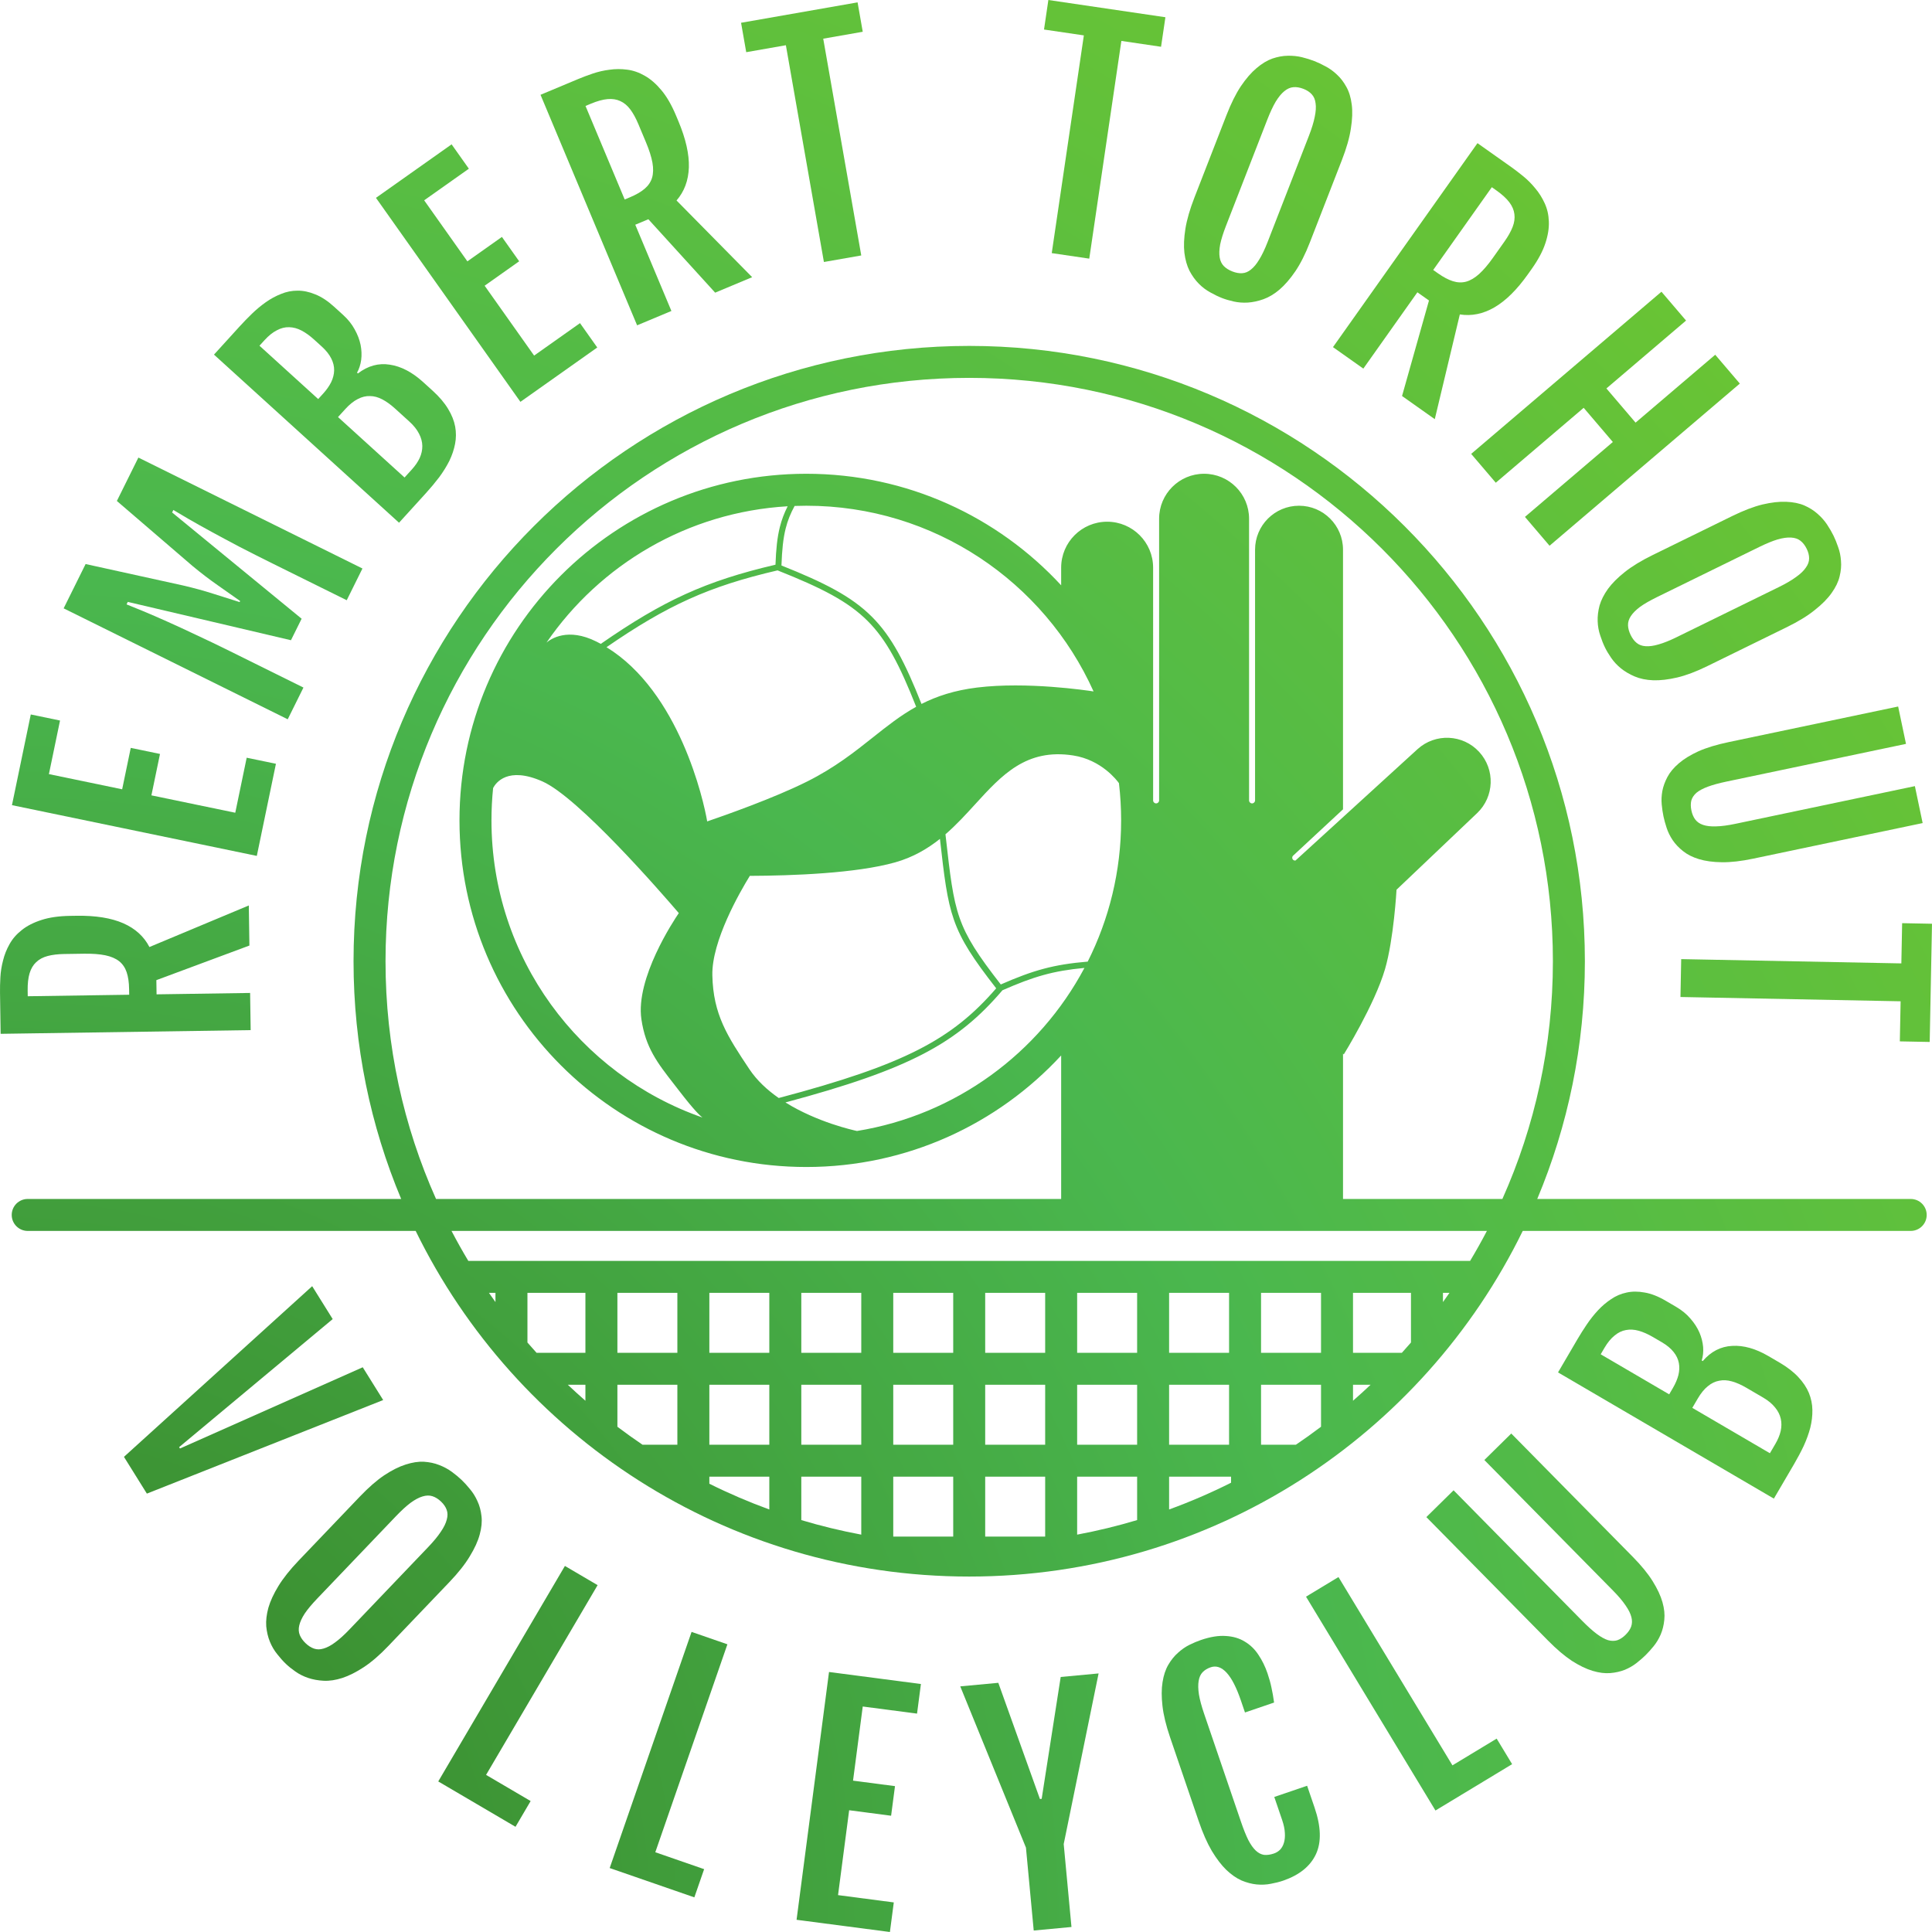 <svg width="2200" height="2200" viewBox="0 0 2200 2200" fill="none" xmlns="http://www.w3.org/2000/svg">
<path d="M1234.2 40.308L1188.84 33.627L1193.8 0L1327.07 19.63L1322.11 53.257L1276.92 46.6L1240.36 294.518L1197.64 288.226L1234.2 40.308Z" fill="url(#paint0_radial_1379_599)"/>
<path fill-rule="evenodd" clip-rule="evenodd" d="M1378.2 332.958C1382.89 335.615 1387.36 337.769 1391.61 339.418C1395.44 340.908 1399.88 342.214 1404.93 343.343C1409.98 344.469 1415.3 344.871 1420.92 344.548C1426.67 344.161 1432.59 342.888 1438.68 340.724C1444.91 338.497 1451.06 334.807 1457.12 329.652C1463.22 324.395 1469.18 317.477 1475.03 308.903C1480.91 300.222 1486.4 289.309 1491.52 276.16L1528.06 182.203C1533.34 168.64 1536.74 156.674 1538.27 146.305C1539.94 135.87 1540.27 126.761 1539.24 118.972C1538.26 111.082 1536.21 104.388 1533.1 98.89C1530.03 93.288 1526.43 88.61 1522.28 84.855C1518.28 81.036 1513.95 77.922 1509.28 75.513C1504.76 73.04 1500.53 71.04 1496.59 69.51C1492.45 67.9 1487.82 66.46 1482.71 65.189C1477.6 63.919 1472.16 63.353 1466.38 63.492C1460.74 63.568 1454.9 64.635 1448.86 66.695C1442.91 68.795 1436.91 72.422 1430.85 77.576C1424.83 82.627 1418.88 89.492 1413 98.172C1407.27 106.788 1401.8 117.773 1396.61 131.129L1360.06 225.086C1354.91 238.337 1351.49 250.18 1349.82 260.613C1348.19 270.943 1347.81 280.034 1348.69 287.885C1349.68 295.776 1351.61 302.606 1354.5 308.373C1357.52 314.078 1361.05 318.965 1365.07 323.03C1369.09 327.095 1373.47 330.405 1378.2 332.958ZM1414.43 311.1C1411 311.319 1407.32 310.663 1403.39 309.135C1399.35 307.565 1396.09 305.524 1393.61 303.011C1391.12 300.499 1389.54 297.203 1388.87 293.124C1388.19 289.047 1388.37 284.115 1389.43 278.33C1390.64 272.479 1392.85 265.413 1396.07 257.13L1443 136.464C1446.31 127.974 1449.53 121.063 1452.68 115.733C1455.93 110.44 1459.2 106.468 1462.5 103.816C1465.84 101.061 1469.29 99.542 1472.86 99.26C1476.43 98.978 1480.23 99.621 1484.27 101.191C1488.21 102.72 1491.34 104.773 1493.68 107.349C1496.12 109.966 1497.59 113.396 1498.08 117.641C1498.72 121.823 1498.4 126.941 1497.12 132.997C1495.94 139.094 1493.7 146.387 1490.4 154.877L1443.46 275.543C1440.24 283.826 1437.04 290.51 1433.87 295.594C1430.85 300.617 1427.71 304.401 1424.45 306.951C1421.3 309.537 1417.96 310.923 1414.43 311.1Z" fill="url(#paint1_radial_1379_599)"/>
<path fill-rule="evenodd" clip-rule="evenodd" d="M1682.42 163.012L1720.65 190.066C1725.01 193.146 1729.64 196.697 1734.56 200.719C1739.56 204.805 1744.13 209.4 1748.28 214.51C1752.57 219.592 1756.13 225.24 1758.95 231.453C1761.86 237.73 1763.44 244.629 1763.69 252.157C1764.03 259.749 1762.7 268.063 1759.7 277.102C1756.77 286.051 1751.58 295.783 1744.13 306.3L1739.98 312.147C1727.46 329.825 1714.71 342.444 1701.73 350.001C1688.82 357.465 1675.68 360.15 1662.33 358.05L1633.81 477.31L1596.53 450.93L1627.2 342.178L1614 332.839L1552.45 419.736L1517.89 395.283L1682.42 163.012ZM1637.32 311.164C1643.49 315.527 1649.19 318.539 1654.41 320.195C1659.64 321.851 1664.69 322.024 1669.57 320.714C1674.52 319.31 1679.44 316.398 1684.34 311.974C1689.31 307.458 1694.56 301.304 1700.08 293.506L1713.08 275.147C1717.32 269.164 1720.44 263.611 1722.43 258.49C1724.43 253.367 1725.1 248.472 1724.46 243.799C1723.92 239.192 1721.99 234.699 1718.69 230.322C1715.39 225.948 1710.52 221.48 1704.08 216.923L1698.77 213.167L1632.02 307.408L1637.32 311.164Z" fill="url(#paint2_radial_1379_599)"/>
<path d="M1919.94 365.029L1891.92 332.193L1675.26 516.848L1703.27 549.686L1803.36 464.384L1836.57 503.308L1736.48 588.608L1764.5 621.444L1981.17 436.789L1953.15 403.953L1862.45 481.252L1829.24 442.331L1919.94 365.029Z" fill="url(#paint3_radial_1379_599)"/>
<path fill-rule="evenodd" clip-rule="evenodd" d="M1827.71 737.485C1825.7 733.397 1823.87 728.788 1822.22 723.658C1820.47 718.578 1819.49 713.18 1819.29 707.466C1819.08 701.751 1819.8 695.77 1821.44 689.523C1823.23 683.326 1826.43 676.993 1831.06 670.521C1835.73 664.149 1842.16 657.715 1850.37 651.221C1858.67 644.676 1869.2 638.274 1881.98 632.013L1972.53 587.625C1985.41 581.315 1996.87 576.931 2006.93 574.474C2017.14 572.069 2026.17 571.046 2034.02 571.403C2041.97 571.712 2048.85 573.107 2054.64 575.586C2060.49 578.164 2065.51 581.333 2069.7 585.091C2074.05 588.899 2077.67 593.001 2080.57 597.394C2083.47 601.789 2085.9 605.979 2087.86 609.969C2089.72 613.76 2091.47 618.093 2093.12 622.975C2094.93 627.907 2096 633.13 2096.36 638.649C2096.86 644.216 2096.35 650.099 2094.81 656.298C2093.37 662.445 2090.34 668.758 2085.71 675.23C2081.19 681.652 2074.78 688.136 2066.48 694.681C2058.33 701.273 2047.71 707.775 2034.64 714.183L1944.08 758.571C1931.41 764.784 1919.97 769.093 1909.76 771.498C1899.65 773.854 1890.57 774.903 1882.52 774.642C1874.57 774.334 1867.55 772.887 1861.46 770.308C1855.51 767.778 1850.29 764.709 1845.79 761.097C1841.45 757.536 1837.8 753.635 1834.85 749.388C1831.9 745.143 1829.52 741.175 1827.71 737.485ZM1856.9 723.178C1858.76 726.968 1861.02 729.942 1863.69 732.098C1866.4 734.355 1869.8 735.597 1873.87 735.827C1878 736.157 1882.87 735.499 1888.5 733.852C1894.28 732.258 1901.16 729.505 1909.15 725.592L2025.45 668.583C2033.63 664.572 2040.22 660.723 2045.22 657.035C2050.27 653.448 2053.97 649.899 2056.33 646.389C2058.85 642.931 2060.09 639.414 2060.07 635.838C2060.1 632.359 2059.18 628.726 2057.32 624.936C2055.41 621.046 2053.05 617.998 2050.23 615.791C2047.42 613.584 2043.85 612.365 2039.52 612.133C2035.3 611.851 2030.2 612.558 2024.22 614.251C2018.29 616.043 2011.24 618.944 2003.06 622.955L1886.75 679.964C1878.77 683.877 1872.35 687.578 1867.51 691.068C1862.81 694.61 1859.33 698.111 1857.06 701.571C1854.8 705.031 1853.73 708.523 1853.85 712.052C1853.97 715.58 1854.99 719.288 1856.9 723.178Z" fill="url(#paint4_radial_1379_599)"/>
<path d="M2170.39 847.073L2161.45 804.516L1968.44 845.048C1954.73 847.926 1943.26 851.415 1934.01 855.513C1924.89 859.696 1917.45 864.269 1911.68 869.226C1905.91 874.183 1901.6 879.344 1898.75 884.711C1895.9 890.075 1893.96 895.421 1892.93 900.747C1891.99 906.05 1891.76 911.15 1892.22 916.046C1892.71 921.053 1893.37 925.566 1894.22 929.588C1895.06 933.61 1896.27 938.01 1897.85 942.787C1899.42 947.567 1901.7 952.194 1904.68 956.676C1907.8 961.241 1911.74 965.409 1916.51 969.174C1921.3 973.051 1927.33 976.094 1934.61 978.312C1941.9 980.528 1950.6 981.709 1960.74 981.85C1970.88 981.991 1982.75 980.633 1996.34 977.778L2189.35 937.246L2180.51 895.176L1976.24 938.074C1967.54 939.9 1960.19 940.876 1954.2 940.999C1948.23 941.231 1943.28 940.681 1939.37 939.345C1935.59 938.097 1932.6 936.056 1930.42 933.224C1928.36 930.478 1926.9 927.038 1926.03 922.907C1925.17 918.776 1925.12 915.04 1925.89 911.701C1926.8 908.445 1928.73 905.485 1931.69 902.822C1934.78 900.242 1939.12 897.912 1944.7 895.831C1950.28 893.752 1957.42 891.797 1966.13 889.971L2170.39 847.073Z" fill="url(#paint5_radial_1379_599)"/>
<path d="M2166 1051.23L2165.1 1097.04L1914.41 1092.16L1913.57 1135.3L2164.26 1140.18L2163.37 1185.83L2197.38 1186.49L2200 1051.89L2166 1051.23Z" fill="url(#paint6_radial_1379_599)"/>
<path d="M849.738 59.421L894.896 51.508L938.197 298.34L980.728 290.888L937.427 44.056L982.421 36.172L976.546 2.692L843.866 25.941L849.738 59.421Z" fill="url(#paint7_radial_1379_599)"/>
<path fill-rule="evenodd" clip-rule="evenodd" d="M615.498 107.952L658.709 89.867C663.628 87.808 669.098 85.76 675.112 83.725C681.23 81.646 687.553 80.204 694.084 79.397C700.674 78.446 707.352 78.421 714.117 79.323C720.982 80.183 727.676 82.499 734.198 86.273C740.821 90.004 747.177 95.534 753.259 102.863C759.3 110.09 764.808 119.646 769.789 131.53L772.559 138.138C780.928 158.119 784.884 175.611 784.422 190.616C783.919 205.519 779.239 218.074 770.383 228.284L856.499 315.62L814.364 333.253L738.308 249.657L723.392 255.899L764.542 354.105L725.482 370.453L615.498 107.952ZM717.349 224.649C724.321 221.732 729.893 218.495 734.068 214.942C738.242 211.388 741.065 207.198 742.535 202.366C743.963 197.434 744.097 191.717 742.941 185.218C741.741 178.614 739.294 170.906 735.602 162.095L726.909 141.348C724.075 134.585 721.014 129.002 717.722 124.6C714.431 120.196 710.634 117.029 706.33 115.096C702.13 113.121 697.298 112.374 691.835 112.854C686.374 113.333 680.003 115.096 672.724 118.142L666.726 120.653L711.351 227.158L717.349 224.649Z" fill="url(#paint8_radial_1379_599)"/>
<path d="M514.252 164.364L428.111 225.293L592.606 457.589L680.108 395.697L660.46 367.953L608.205 404.913L551.864 325.35L591.192 297.533L571.544 269.788L532.218 297.605L483.004 228.107L533.898 192.108L514.252 164.364Z" fill="url(#paint9_radial_1379_599)"/>
<path fill-rule="evenodd" clip-rule="evenodd" d="M243.669 403.81L273.048 371.504C277.384 366.738 282.034 361.954 286.997 357.158C291.961 352.36 297.183 348.022 302.664 344.143C308.143 340.265 313.933 337.118 320.034 334.705C326.052 332.216 332.286 330.974 338.74 330.981C345.265 330.906 352.021 332.314 359.005 335.205C365.979 337.94 373.126 342.63 380.447 349.28L390.687 358.582C396.28 363.662 400.673 369.154 403.864 375.057C407.133 380.879 409.38 386.746 410.606 392.665C411.751 398.507 411.984 404.197 411.303 409.734C410.54 415.196 408.965 420.069 406.573 424.35L407.559 425.246C418.944 416.527 431.061 413.196 443.905 415.257C456.741 417.161 469.41 423.79 481.911 435.147L492.646 444.897C500.294 451.847 506.171 458.76 510.275 465.642C514.375 472.367 517.054 479.08 518.319 485.782C519.501 492.411 519.46 498.979 518.196 505.487C516.935 511.993 514.764 518.429 511.684 524.788C508.522 531.071 504.648 537.311 500.066 543.506C495.402 549.625 490.342 555.685 484.884 561.687L454.383 595.224L243.669 403.81ZM367.941 448.248C371.829 443.976 374.886 439.621 377.112 435.19C379.258 430.686 380.383 426.227 380.488 421.82C380.583 417.255 379.504 412.746 377.244 408.291C374.979 403.682 371.378 399.135 366.443 394.653L357.807 386.807C352.873 382.325 348.065 378.859 343.385 376.408C338.705 373.956 334.003 372.687 329.277 372.598C324.627 372.427 319.963 373.592 315.283 376.097C310.594 378.442 305.86 382.246 301.075 387.508L295.469 393.673L362.335 454.413L367.941 448.248ZM468.957 534.608C472.845 530.334 475.822 525.986 477.894 521.562C479.956 516.982 480.957 512.412 480.898 507.855C480.83 503.139 479.585 498.48 477.163 493.878C474.814 489.194 471.172 484.61 466.237 480.126L449.83 465.221C444.895 460.74 440.088 457.273 435.408 454.822C430.644 452.297 425.941 451.028 421.3 451.012C416.65 450.841 412.022 451.965 407.415 454.388C402.728 456.733 397.992 460.537 393.209 465.799L384.91 474.924L460.658 543.733L468.957 534.608Z" fill="url(#paint10_radial_1379_599)"/>
<path d="M97.486 642.276L72.474 692.74L327.634 819.061L345.541 782.931L261.137 741.143C248.189 734.735 235.666 728.72 223.565 723.101C211.515 717.384 200.413 712.259 190.256 707.727C180 703.145 170.914 699.205 162.998 695.907C155.083 692.608 148.786 690.046 144.107 688.227L145.513 685.39L331.324 729.034L343.46 704.549L195.982 583.562L197.388 580.725C201.672 583.344 207.525 586.799 214.948 591.092C222.37 595.387 231.011 600.224 240.874 605.602C250.634 610.929 261.417 616.703 273.221 622.918C285.073 629.033 297.474 635.296 310.421 641.707L394.825 683.492L412.735 647.36L157.575 521.038L133.081 570.459L219.323 644.578C228.994 652.59 238.44 659.808 247.659 666.233C256.78 672.607 265.377 678.661 273.451 684.391L272.859 685.585C263.404 682.642 253.375 679.475 242.777 676.085C232.076 672.648 220.609 669.511 208.369 666.676L97.486 642.276Z" fill="url(#paint11_radial_1379_599)"/>
<path d="M13.623 916.844L35.053 813.572L68.355 820.474L55.693 881.492L139.109 898.781L148.893 851.632L182.194 858.534L172.41 905.683L267.906 925.478L280.905 862.829L314.209 869.733L292.439 974.636L13.623 916.844Z" fill="url(#paint12_radial_1379_599)"/>
<path fill-rule="evenodd" clip-rule="evenodd" d="M0.022 1130.41L0.717 1177.23L285.435 1173.01L284.807 1130.69L178.287 1132.27L178.047 1116.11L284.006 1076.71L283.327 1031.06L170.151 1078.4C163.971 1066.38 154.055 1057.37 140.405 1051.35C126.644 1045.33 108.928 1042.48 87.257 1042.8L80.089 1042.91C67.198 1043.1 56.272 1044.65 47.312 1047.56C38.24 1050.47 30.738 1054.3 24.806 1059.06C18.873 1063.7 14.228 1069.05 10.872 1075.1C7.515 1081.03 5.05 1087.24 3.479 1093.7C1.794 1100.06 0.778 1106.46 0.429 1112.91C0.078 1119.25 -0.057 1125.08 0.022 1130.41ZM144.234 1107.11C145.978 1112.31 146.907 1118.68 147.019 1126.23L147.115 1132.73L31.594 1134.44L31.498 1127.95C31.381 1120.06 32.117 1113.5 33.706 1108.25C35.296 1103.01 37.79 1098.8 41.189 1095.64C44.586 1092.37 48.942 1090.03 54.257 1088.62C59.571 1087.21 65.896 1086.44 73.231 1086.34L95.734 1086C105.292 1085.86 113.36 1086.46 119.938 1087.81C126.405 1089.16 131.663 1091.41 135.711 1094.57C139.648 1097.74 142.489 1101.92 144.234 1107.11Z" fill="url(#paint13_radial_1379_599)"/>
<path d="M378.845 1502.06L355.48 1464.59L141.147 1658.94L167.246 1700.8L436.333 1594.26L413.057 1556.93L204.955 1649.43L203.985 1647.88L378.845 1502.06Z" fill="url(#paint14_radial_1379_599)"/>
<path fill-rule="evenodd" clip-rule="evenodd" d="M1796.22 1525.1L1774.16 1562.78L2019.93 1706.5L2042.83 1667.38C2046.93 1660.38 2050.63 1653.41 2053.93 1646.46C2057.13 1639.45 2059.62 1632.54 2061.42 1625.74C2063.11 1618.88 2063.91 1612.14 2063.79 1605.51C2063.68 1598.88 2062.36 1592.45 2059.84 1586.21C2057.21 1579.91 2053.2 1573.9 2047.8 1568.16C2042.36 1562.28 2035.18 1556.73 2026.26 1551.51L2013.74 1544.19C1999.15 1535.67 1985.39 1531.8 1972.43 1532.59C1959.44 1533.23 1948.28 1538.99 1938.94 1549.88L1937.79 1549.2C1939.25 1544.52 1939.78 1539.43 1939.39 1533.93C1938.91 1528.37 1937.51 1522.85 1935.18 1517.37C1932.76 1511.83 1929.34 1506.56 1924.94 1501.53C1920.6 1496.42 1915.16 1491.96 1908.64 1488.14L1896.7 1481.16C1888.16 1476.16 1880.19 1473.05 1872.8 1471.82C1865.37 1470.43 1858.47 1470.45 1852.1 1471.88C1845.79 1473.2 1839.94 1475.71 1834.57 1479.39C1829.1 1483.01 1824.09 1487.28 1819.53 1492.21C1814.97 1497.14 1810.76 1502.46 1806.9 1508.18C1803.03 1513.9 1799.47 1519.54 1796.22 1525.1ZM1911.21 1565.9C1909.95 1570.69 1907.86 1575.59 1904.94 1580.57L1900.73 1587.76L1822.74 1542.16L1826.95 1534.96C1830.54 1528.83 1834.39 1524.13 1838.49 1520.86C1842.55 1517.45 1846.87 1515.34 1851.46 1514.55C1856.1 1513.66 1860.96 1513.93 1866.05 1515.36C1871.14 1516.79 1876.56 1519.19 1882.31 1522.55L1892.39 1528.44C1898.14 1531.81 1902.6 1535.51 1905.78 1539.56C1908.91 1543.44 1910.9 1547.63 1911.75 1552.12C1912.56 1556.45 1912.38 1561.05 1911.21 1565.9ZM2027.69 1629.57C2026.58 1634.33 2024.56 1639.2 2021.65 1644.18L2015.42 1654.82L1927.06 1603.16L1933.29 1592.52C1936.89 1586.38 1940.73 1581.68 1944.83 1578.42C1948.84 1575.1 1953.13 1573.04 1957.72 1572.25C1962.26 1571.3 1967.13 1571.57 1972.31 1573.06C1977.4 1574.48 1982.82 1576.88 1988.57 1580.25L2007.71 1591.44C2013.47 1594.81 2017.98 1598.54 2021.25 1602.64C2024.57 1606.64 2026.75 1610.94 2027.79 1615.54C2028.79 1619.99 2028.76 1624.66 2027.69 1629.57Z" fill="url(#paint15_radial_1379_599)"/>
<path d="M1655.21 1697.03L1624.21 1727.54L1762.59 1867.98C1772.42 1877.95 1781.56 1885.72 1790 1891.28C1798.45 1896.69 1806.32 1900.48 1813.61 1902.66C1820.9 1904.83 1827.58 1905.67 1833.63 1905.17C1839.69 1904.66 1845.24 1903.41 1850.28 1901.41C1855.25 1899.32 1859.67 1896.76 1863.55 1893.73C1867.5 1890.62 1870.94 1887.62 1873.87 1884.74C1876.8 1881.85 1879.85 1878.46 1883.03 1874.56C1886.2 1870.65 1888.87 1866.24 1891.03 1861.3C1893.19 1856.21 1894.57 1850.65 1895.16 1844.61C1895.84 1838.48 1895.14 1831.76 1893.08 1824.44C1891.01 1817.12 1887.3 1809.16 1881.94 1800.56C1876.59 1791.95 1869.03 1782.71 1859.29 1772.81L1720.9 1632.37L1690.25 1662.54L1836.71 1811.17C1842.95 1817.5 1847.74 1823.15 1851.08 1828.13C1854.5 1833.02 1856.71 1837.48 1857.7 1841.49C1858.69 1845.35 1858.58 1848.96 1857.38 1852.33C1856.18 1855.54 1854.07 1858.63 1851.06 1861.59C1848.05 1864.55 1844.93 1866.61 1841.7 1867.76C1838.47 1868.76 1834.93 1868.73 1831.09 1867.68C1827.25 1866.47 1822.94 1864.08 1818.18 1860.51C1813.41 1856.94 1807.91 1851.99 1801.67 1845.66L1655.21 1697.03Z" fill="url(#paint16_radial_1379_599)"/>
<path d="M1487.19 1818.16L1524.14 1795.82L1653.92 2010.24L1704.28 1979.79L1721.88 2008.88L1634.58 2061.66L1487.19 1818.16Z" fill="url(#paint17_radial_1379_599)"/>
<path d="M1447.1 2145.1C1452.29 2144.15 1457 2142.96 1461.2 2141.52C1479.68 2135.11 1492.11 2125.06 1498.48 2111.39C1504.85 2097.71 1504.34 2080.05 1496.94 2058.39L1488.44 2033.47L1451.04 2046.22L1460.03 2072.56C1461.86 2077.92 1462.88 2082.8 1463.09 2087.18C1463.37 2091.43 1463.01 2095.19 1462.01 2098.47C1461.08 2101.6 1459.62 2104.21 1457.63 2106.3C1455.61 2108.28 1453.28 2109.72 1450.65 2110.61C1446.55 2112.01 1442.79 2112.53 1439.38 2112.17C1436.04 2111.66 1432.9 2110.04 1429.96 2107.28C1427.03 2104.53 1424.19 2100.51 1421.44 2095.22C1418.8 2089.9 1416.05 2083.04 1413.18 2074.63L1371.19 1951.62C1368.25 1943 1366.27 1935.64 1365.24 1929.54C1364.32 1923.39 1364.21 1918.27 1364.92 1914.15C1365.59 1909.93 1367.1 1906.6 1369.44 1904.16C1371.78 1901.72 1374.84 1899.85 1378.62 1898.56C1384.94 1896.41 1390.98 1898.46 1396.75 1904.71C1402.52 1910.95 1407.94 1921.49 1413 1936.31L1417.68 1950.03L1450.82 1938.73C1449.97 1932.45 1448.98 1926.81 1447.85 1921.79C1446.8 1916.63 1445.28 1911.17 1443.31 1905.38C1440.65 1897.6 1437.19 1890.57 1432.93 1884.27C1428.78 1877.94 1423.61 1872.96 1417.43 1869.31C1411.32 1865.53 1404.14 1863.4 1395.88 1862.93C1387.68 1862.32 1378.22 1863.84 1367.49 1867.5C1363.39 1868.9 1359.03 1870.74 1354.4 1873.02C1349.89 1875.26 1345.57 1878.26 1341.44 1882.02C1337.29 1885.66 1333.61 1890.2 1330.42 1895.63C1327.22 1901.07 1325.02 1907.69 1323.81 1915.49C1322.56 1923.2 1322.54 1932.24 1323.73 1942.63C1324.9 1952.91 1327.79 1964.84 1332.42 1978.4L1364.99 2073.81C1369.58 2087.26 1374.55 2098.54 1379.88 2107.63C1385.29 2116.59 1390.8 2123.8 1396.43 2129.28C1402.16 2134.72 1407.94 2138.74 1413.75 2141.33C1419.64 2143.78 1425.38 2145.29 1430.97 2145.85C1436.67 2146.37 1442.04 2146.12 1447.1 2145.1Z" fill="url(#paint18_radial_1379_599)"/>
<path d="M1168.27 2103.91L1093.46 1920.3L1136.79 1916.25L1184.18 2048.54L1186.17 2048.35L1207.83 1909.6L1250.99 1905.56L1211.26 2099.89L1220.1 2194.29L1177.11 2198.32L1168.27 2103.91Z" fill="url(#paint19_radial_1379_599)"/>
<path d="M1048.66 1917.61L944.025 1903.92L907.063 2186.1L1013.35 2200L1017.77 2166.31L954.29 2158L966.951 2061.35L1014.72 2067.6L1019.14 2033.9L971.367 2027.65L982.424 1943.23L1044.25 1951.32L1048.66 1917.61Z" fill="url(#paint20_radial_1379_599)"/>
<path d="M787.508 1858.27L828.306 1872.4L746.199 2109.18L801.804 2128.44L790.667 2160.55L694.262 2127.17L787.508 1858.27Z" fill="url(#paint21_radial_1379_599)"/>
<path d="M680.505 1805.03L643.275 1783.17L499.045 2028.55L587.019 2080.2L604.245 2050.89L553.501 2021.1L680.505 1805.03Z" fill="url(#paint22_radial_1379_599)"/>
<path fill-rule="evenodd" clip-rule="evenodd" d="M325.611 1894.73C322.315 1891.59 319.008 1887.89 315.689 1883.64C312.291 1879.48 309.509 1874.75 307.345 1869.46C305.18 1864.17 303.787 1858.3 303.168 1851.88C302.708 1845.44 303.527 1838.39 305.633 1830.72C307.816 1823.13 311.638 1814.87 317.091 1805.95C322.625 1796.94 330.305 1787.3 340.131 1777.02L409.799 1704.13C419.703 1693.77 428.951 1685.7 437.544 1679.92C446.296 1674.14 454.418 1670.07 461.909 1667.7C469.479 1665.25 476.411 1664.18 482.707 1664.51C489.084 1664.92 494.891 1666.16 500.126 1668.24C505.519 1670.32 510.335 1672.92 514.574 1676.04C518.812 1679.16 522.538 1682.26 525.752 1685.33C528.807 1688.24 531.952 1691.71 535.187 1695.72C538.581 1699.73 541.396 1704.26 543.636 1709.31C546.031 1714.37 547.576 1720.07 548.273 1726.41C549.044 1732.68 548.38 1739.65 546.274 1747.32C544.249 1754.91 540.468 1763.2 534.937 1772.21C529.56 1781.21 521.844 1790.97 511.787 1801.49L442.119 1874.39C432.368 1884.59 423.118 1892.58 414.368 1898.36C405.693 1904.05 397.533 1908.17 389.887 1910.7C382.319 1913.15 375.228 1914.22 368.618 1913.9C362.165 1913.57 356.206 1912.49 350.738 1910.65C345.43 1908.81 340.657 1906.41 336.423 1903.44C332.19 1900.47 328.584 1897.57 325.611 1894.73ZM348.066 1871.24C351.121 1874.15 354.271 1876.16 357.519 1877.27C360.849 1878.45 364.464 1878.44 368.368 1877.25C372.351 1876.14 376.701 1873.84 381.417 1870.36C386.288 1866.87 391.797 1861.91 397.938 1855.48L487.414 1761.86C493.71 1755.28 498.567 1749.39 501.986 1744.21C505.485 1739.1 507.736 1734.49 508.744 1730.38C509.907 1726.27 509.862 1722.54 508.605 1719.19C507.428 1715.92 505.314 1712.82 502.261 1709.91C499.127 1706.91 495.856 1704.87 492.451 1703.77C489.046 1702.67 485.274 1702.75 481.136 1704.03C477.075 1705.22 472.534 1707.64 467.506 1711.29C462.562 1715.02 456.94 1720.18 450.646 1726.76L361.17 1820.38C355.027 1826.8 350.285 1832.49 346.939 1837.44C343.75 1842.38 341.69 1846.87 340.762 1850.9C339.833 1854.92 340.033 1858.57 341.367 1861.84C342.699 1865.11 344.932 1868.24 348.066 1871.24Z" fill="url(#paint23_radial_1379_599)"/>
<path fill-rule="evenodd" clip-rule="evenodd" d="M1750.48 1365.28C1785.42 1281.99 1804.73 1190.53 1804.73 1094.57C1804.73 707.595 1490.85 393.891 1103.65 393.891C716.461 393.891 402.58 707.595 402.58 1094.57C402.58 1190.53 421.883 1281.99 456.823 1365.28H31.559C21.502 1365.28 13.349 1373.43 13.349 1383.48C13.349 1393.53 21.502 1401.68 31.559 1401.68H473.334C587.222 1634.72 826.68 1795.24 1103.65 1795.24C1380.63 1795.24 1620.08 1634.72 1733.97 1401.68H2175.75C2185.81 1401.68 2193.96 1393.53 2193.96 1383.48C2193.96 1373.43 2185.81 1365.28 2175.75 1365.28H1750.48ZM1710.79 1365.28C1747.75 1282.6 1768.31 1190.98 1768.31 1094.57C1768.31 727.697 1470.73 430.29 1103.65 430.29C736.574 430.29 439 727.697 439 1094.57C439 1190.98 459.552 1282.6 496.517 1365.28H1208.36V1201.88C1136.21 1279.97 1032.89 1328.88 918.145 1328.88C700.034 1328.88 523.222 1152.17 523.222 934.184C523.222 716.199 700.034 539.486 918.145 539.486C1032.89 539.486 1136.21 588.397 1208.36 666.494V646.407C1208.36 617.511 1231.8 594.084 1260.72 594.084C1289.63 594.084 1313.07 617.511 1313.07 646.407L1313.08 911.15L1313.07 911.232L1313.07 911.28C1313.07 911.332 1313.07 911.385 1313.07 911.435C1313.07 913.321 1314.6 914.847 1316.48 914.847C1318.37 914.847 1319.9 913.321 1319.9 911.435C1319.9 911.382 1319.89 911.33 1319.89 911.278C1319.89 911.234 1319.9 911.194 1319.9 911.15V590.672C1319.9 562.403 1342.83 539.486 1371.11 539.486C1399.4 539.486 1422.33 562.403 1422.33 590.672L1422.34 911.15C1422.33 911.246 1422.33 911.339 1422.33 911.435C1422.33 913.321 1423.85 914.847 1425.74 914.847C1427.63 914.847 1429.16 913.321 1429.16 911.435C1429.16 911.339 1429.16 911.246 1429.16 911.15V625.933C1429.16 598.293 1451.57 575.885 1479.23 575.885C1506.89 575.885 1529.31 598.293 1529.31 625.933V921.592L1472.48 974.368C1471.18 975.574 1471.11 977.603 1472.32 978.897C1473.09 979.725 1474.2 980.055 1475.23 979.869L1614.11 853.131C1634.39 834.624 1665.83 836.021 1684.39 856.25C1702.74 876.246 1701.67 907.247 1682 925.942L1590.25 1013.15C1590.25 1013.15 1587.14 1069.38 1577.11 1103.67C1565.28 1144.06 1530.17 1200.69 1530.17 1200.69L1529.31 1199.75V1365.28H1710.79ZM514.144 1401.68C520.197 1413.26 526.579 1424.64 533.281 1435.8H1674.03C1680.73 1424.64 1687.11 1413.26 1693.16 1401.68H514.144ZM1650.53 1472.2H1643.12V1482.69C1645.62 1479.22 1648.09 1475.72 1650.53 1472.2ZM1606.7 1528.74V1472.2H1540.69V1540.45H1596.33C1599.83 1536.59 1603.29 1532.69 1606.7 1528.74ZM1560.72 1576.85H1540.69V1595.06C1547.49 1589.12 1554.16 1583.05 1560.72 1576.85ZM1504.27 1624.66V1576.85H1435.98V1645.1H1475.71C1485.41 1638.53 1494.94 1631.72 1504.27 1624.66ZM1401.84 1688.4V1681.49H1331.28V1718.87C1355.49 1710.05 1379.04 1699.86 1401.84 1688.4ZM1294.86 1730.94V1681.49H1226.57V1747.51C1249.78 1743.17 1272.57 1737.63 1294.86 1730.94ZM980.739 1747.51V1681.49H912.452V1730.95C934.746 1737.63 957.531 1743.17 980.739 1747.51ZM876.033 1718.87V1681.49H807.747V1689.54C829.839 1700.54 852.629 1710.34 876.033 1718.87ZM731.598 1645.1H771.327V1576.85H703.041V1624.66C712.371 1631.72 721.892 1638.53 731.598 1645.1ZM666.621 1595.06V1576.85H646.59C653.144 1583.05 659.822 1589.13 666.621 1595.06ZM610.975 1540.45H666.621V1472.2H600.611V1528.75C604.021 1532.69 607.474 1536.59 610.975 1540.45ZM564.192 1482.69V1472.2H556.776C559.216 1475.72 561.688 1479.22 564.192 1482.69ZM876.033 1645.1H807.747V1576.85H876.033V1645.1ZM1017.16 1749.74V1681.49H1085.44V1749.74H1017.16ZM1121.86 1749.74H1190.15V1681.49H1121.86V1749.74ZM1399.56 1576.85H1331.28V1645.1H1399.56V1576.85ZM1331.28 1540.45H1399.56V1472.2H1331.28V1540.45ZM1226.57 1645.1H1294.86V1576.85H1226.57V1645.1ZM1190.15 1645.1V1576.85H1121.86V1645.1H1190.15ZM1226.57 1540.45H1294.86V1472.2H1226.57V1540.45ZM1190.15 1540.45H1121.86V1472.2H1190.15V1540.45ZM1085.44 1645.1H1017.16V1576.85H1085.44V1645.1ZM1085.44 1540.45V1472.2H1017.16V1540.45H1085.44ZM980.739 1645.1V1576.85H912.452V1645.1H980.739ZM980.739 1540.45H912.452V1472.2H980.739V1540.45ZM876.033 1540.45H807.747V1472.2H876.033V1540.45ZM1435.98 1540.45H1504.27V1472.2H1435.98V1540.45ZM771.327 1540.45V1472.2H703.041V1540.45H771.327ZM1238.6 1095C1262.94 1046.64 1276.65 992.01 1276.65 934.184C1276.65 919.845 1275.8 905.704 1274.17 891.804C1272.1 888.895 1254.38 865.256 1222.02 860.249C1168.68 851.998 1140.84 882.504 1110.53 915.711L1110.53 915.716L1110.52 915.723C1099.92 927.341 1089.01 939.289 1076.61 950.024L1076.84 952.038C1081.9 996.883 1084.79 1022.47 1092.69 1045.1C1100.61 1067.81 1113.64 1087.68 1139.61 1121.02C1176.68 1104.78 1199.86 1098.26 1238.6 1095ZM918.145 575.885C1063.79 575.885 1189.15 662.684 1245.26 787.349C1237.83 786.194 1169.39 775.979 1112.76 782.902C1086.96 786.055 1066.82 792.725 1049.32 801.599C1030.74 754.691 1015.54 724.992 992.828 702.29C969.667 679.141 938.954 663.533 889.856 643.925C890.48 626.224 891.789 613.198 894.668 601.746C896.917 592.808 900.143 584.745 904.848 576.128C909.259 575.967 913.693 575.885 918.145 575.885ZM888.047 600.081C885.029 612.079 883.692 625.487 883.055 643.038C803.215 661.669 755.173 683.964 684.118 733.186C682.48 732.287 680.82 731.418 679.14 730.579C646.486 714.261 627.181 727.574 622.319 731.723C683.181 643.07 782.899 583.153 896.933 576.501C893.002 584.243 890.129 591.793 888.047 600.081ZM988 707.115C1009.78 728.884 1024.59 757.619 1043.25 804.818C1025.5 814.653 1010.28 826.746 994.128 839.581L994.096 839.606C973.216 856.192 950.77 874.022 919.283 889.823C881.537 908.764 824.572 928.767 805.291 935.353C801.291 911.603 773.537 787.804 690.647 736.971C759.86 689.298 807.014 667.718 885.404 649.499C935.574 669.447 965.607 684.735 988 707.115ZM853.84 997.36C842.409 1015.93 810.36 1071.56 811.163 1110.49C812.087 1155.36 828.401 1180.05 853.273 1217.41C861.941 1230.43 873.8 1241.32 886.752 1250.33C1030.51 1212.28 1084.3 1183.38 1134.39 1125.42C1108.26 1091.9 1094.57 1071.24 1086.24 1047.35C1078.19 1024.29 1075.19 998.35 1070.33 955.245C1055.99 966.654 1039.57 976.258 1019.44 981.957C974.932 994.556 901.982 997.165 853.84 997.36ZM894.388 1255.36C930.546 1277.92 971.773 1287 975.859 1287.87C1088.33 1269.67 1183.26 1199.19 1234.88 1102.18C1199.23 1105.51 1177.03 1112.02 1141.48 1127.65C1090.18 1187.85 1036 1217.47 894.388 1255.36ZM799.887 1272.53C659.995 1223.7 559.641 1090.65 559.641 934.184C559.641 921.74 560.274 909.442 561.515 897.323C564.581 891.45 578.09 872.295 617.683 889.823C658.716 907.988 752.373 1015.7 772.966 1039.76C767.143 1048.28 723.579 1113.95 730.358 1160.54C735.065 1192.9 748.581 1210.26 767.439 1234.48C769.436 1237.05 771.493 1239.69 773.606 1242.43C790.764 1264.73 797.574 1270.86 799.887 1272.53Z" fill="url(#paint24_radial_1379_599)"/>
<defs>
<radialGradient id="paint0_radial_1379_599" cx="0" cy="0" r="1" gradientUnits="userSpaceOnUse" gradientTransform="translate(6.55463e-05 2200) rotate(-45) scale(3111.27 3035.26)">
<stop stop-color="#368227"/>
<stop offset="0.5" stop-color="#4AB74E"/>
<stop offset="1" stop-color="#75C92A"/>
</radialGradient>
<radialGradient id="paint1_radial_1379_599" cx="0" cy="0" r="1" gradientUnits="userSpaceOnUse" gradientTransform="translate(6.55463e-05 2200) rotate(-45) scale(3111.27 3035.26)">
<stop stop-color="#368227"/>
<stop offset="0.5" stop-color="#4AB74E"/>
<stop offset="1" stop-color="#75C92A"/>
</radialGradient>
<radialGradient id="paint2_radial_1379_599" cx="0" cy="0" r="1" gradientUnits="userSpaceOnUse" gradientTransform="translate(6.55463e-05 2200) rotate(-45) scale(3111.27 3035.26)">
<stop stop-color="#368227"/>
<stop offset="0.5" stop-color="#4AB74E"/>
<stop offset="1" stop-color="#75C92A"/>
</radialGradient>
<radialGradient id="paint3_radial_1379_599" cx="0" cy="0" r="1" gradientUnits="userSpaceOnUse" gradientTransform="translate(6.55463e-05 2200) rotate(-45) scale(3111.27 3035.26)">
<stop stop-color="#368227"/>
<stop offset="0.5" stop-color="#4AB74E"/>
<stop offset="1" stop-color="#75C92A"/>
</radialGradient>
<radialGradient id="paint4_radial_1379_599" cx="0" cy="0" r="1" gradientUnits="userSpaceOnUse" gradientTransform="translate(6.55463e-05 2200) rotate(-45) scale(3111.27 3035.26)">
<stop stop-color="#368227"/>
<stop offset="0.5" stop-color="#4AB74E"/>
<stop offset="1" stop-color="#75C92A"/>
</radialGradient>
<radialGradient id="paint5_radial_1379_599" cx="0" cy="0" r="1" gradientUnits="userSpaceOnUse" gradientTransform="translate(6.55463e-05 2200) rotate(-45) scale(3111.27 3035.26)">
<stop stop-color="#368227"/>
<stop offset="0.5" stop-color="#4AB74E"/>
<stop offset="1" stop-color="#75C92A"/>
</radialGradient>
<radialGradient id="paint6_radial_1379_599" cx="0" cy="0" r="1" gradientUnits="userSpaceOnUse" gradientTransform="translate(6.55463e-05 2200) rotate(-45) scale(3111.27 3035.26)">
<stop stop-color="#368227"/>
<stop offset="0.5" stop-color="#4AB74E"/>
<stop offset="1" stop-color="#75C92A"/>
</radialGradient>
<radialGradient id="paint7_radial_1379_599" cx="0" cy="0" r="1" gradientUnits="userSpaceOnUse" gradientTransform="translate(6.55463e-05 2200) rotate(-45) scale(3111.27 3035.26)">
<stop stop-color="#368227"/>
<stop offset="0.5" stop-color="#4AB74E"/>
<stop offset="1" stop-color="#75C92A"/>
</radialGradient>
<radialGradient id="paint8_radial_1379_599" cx="0" cy="0" r="1" gradientUnits="userSpaceOnUse" gradientTransform="translate(6.55463e-05 2200) rotate(-45) scale(3111.27 3035.26)">
<stop stop-color="#368227"/>
<stop offset="0.5" stop-color="#4AB74E"/>
<stop offset="1" stop-color="#75C92A"/>
</radialGradient>
<radialGradient id="paint9_radial_1379_599" cx="0" cy="0" r="1" gradientUnits="userSpaceOnUse" gradientTransform="translate(6.55463e-05 2200) rotate(-45) scale(3111.27 3035.26)">
<stop stop-color="#368227"/>
<stop offset="0.5" stop-color="#4AB74E"/>
<stop offset="1" stop-color="#75C92A"/>
</radialGradient>
<radialGradient id="paint10_radial_1379_599" cx="0" cy="0" r="1" gradientUnits="userSpaceOnUse" gradientTransform="translate(6.55463e-05 2200) rotate(-45) scale(3111.27 3035.26)">
<stop stop-color="#368227"/>
<stop offset="0.5" stop-color="#4AB74E"/>
<stop offset="1" stop-color="#75C92A"/>
</radialGradient>
<radialGradient id="paint11_radial_1379_599" cx="0" cy="0" r="1" gradientUnits="userSpaceOnUse" gradientTransform="translate(6.55463e-05 2200) rotate(-45) scale(3111.27 3035.26)">
<stop stop-color="#368227"/>
<stop offset="0.5" stop-color="#4AB74E"/>
<stop offset="1" stop-color="#75C92A"/>
</radialGradient>
<radialGradient id="paint12_radial_1379_599" cx="0" cy="0" r="1" gradientUnits="userSpaceOnUse" gradientTransform="translate(6.55463e-05 2200) rotate(-45) scale(3111.27 3035.26)">
<stop stop-color="#368227"/>
<stop offset="0.5" stop-color="#4AB74E"/>
<stop offset="1" stop-color="#75C92A"/>
</radialGradient>
<radialGradient id="paint13_radial_1379_599" cx="0" cy="0" r="1" gradientUnits="userSpaceOnUse" gradientTransform="translate(6.55463e-05 2200) rotate(-45) scale(3111.27 3035.26)">
<stop stop-color="#368227"/>
<stop offset="0.5" stop-color="#4AB74E"/>
<stop offset="1" stop-color="#75C92A"/>
</radialGradient>
<radialGradient id="paint14_radial_1379_599" cx="0" cy="0" r="1" gradientUnits="userSpaceOnUse" gradientTransform="translate(6.55463e-05 2200) rotate(-45) scale(3111.27 3035.26)">
<stop stop-color="#368227"/>
<stop offset="0.5" stop-color="#4AB74E"/>
<stop offset="1" stop-color="#75C92A"/>
</radialGradient>
<radialGradient id="paint15_radial_1379_599" cx="0" cy="0" r="1" gradientUnits="userSpaceOnUse" gradientTransform="translate(6.55463e-05 2200) rotate(-45) scale(3111.27 3035.26)">
<stop stop-color="#368227"/>
<stop offset="0.5" stop-color="#4AB74E"/>
<stop offset="1" stop-color="#75C92A"/>
</radialGradient>
<radialGradient id="paint16_radial_1379_599" cx="0" cy="0" r="1" gradientUnits="userSpaceOnUse" gradientTransform="translate(6.55463e-05 2200) rotate(-45) scale(3111.27 3035.26)">
<stop stop-color="#368227"/>
<stop offset="0.5" stop-color="#4AB74E"/>
<stop offset="1" stop-color="#75C92A"/>
</radialGradient>
<radialGradient id="paint17_radial_1379_599" cx="0" cy="0" r="1" gradientUnits="userSpaceOnUse" gradientTransform="translate(6.55463e-05 2200) rotate(-45) scale(3111.27 3035.26)">
<stop stop-color="#368227"/>
<stop offset="0.5" stop-color="#4AB74E"/>
<stop offset="1" stop-color="#75C92A"/>
</radialGradient>
<radialGradient id="paint18_radial_1379_599" cx="0" cy="0" r="1" gradientUnits="userSpaceOnUse" gradientTransform="translate(6.55463e-05 2200) rotate(-45) scale(3111.27 3035.26)">
<stop stop-color="#368227"/>
<stop offset="0.5" stop-color="#4AB74E"/>
<stop offset="1" stop-color="#75C92A"/>
</radialGradient>
<radialGradient id="paint19_radial_1379_599" cx="0" cy="0" r="1" gradientUnits="userSpaceOnUse" gradientTransform="translate(6.55463e-05 2200) rotate(-45) scale(3111.27 3035.26)">
<stop stop-color="#368227"/>
<stop offset="0.5" stop-color="#4AB74E"/>
<stop offset="1" stop-color="#75C92A"/>
</radialGradient>
<radialGradient id="paint20_radial_1379_599" cx="0" cy="0" r="1" gradientUnits="userSpaceOnUse" gradientTransform="translate(6.55463e-05 2200) rotate(-45) scale(3111.27 3035.26)">
<stop stop-color="#368227"/>
<stop offset="0.5" stop-color="#4AB74E"/>
<stop offset="1" stop-color="#75C92A"/>
</radialGradient>
<radialGradient id="paint21_radial_1379_599" cx="0" cy="0" r="1" gradientUnits="userSpaceOnUse" gradientTransform="translate(6.55463e-05 2200) rotate(-45) scale(3111.27 3035.26)">
<stop stop-color="#368227"/>
<stop offset="0.5" stop-color="#4AB74E"/>
<stop offset="1" stop-color="#75C92A"/>
</radialGradient>
<radialGradient id="paint22_radial_1379_599" cx="0" cy="0" r="1" gradientUnits="userSpaceOnUse" gradientTransform="translate(6.55463e-05 2200) rotate(-45) scale(3111.27 3035.26)">
<stop stop-color="#368227"/>
<stop offset="0.5" stop-color="#4AB74E"/>
<stop offset="1" stop-color="#75C92A"/>
</radialGradient>
<radialGradient id="paint23_radial_1379_599" cx="0" cy="0" r="1" gradientUnits="userSpaceOnUse" gradientTransform="translate(6.55463e-05 2200) rotate(-45) scale(3111.27 3035.26)">
<stop stop-color="#368227"/>
<stop offset="0.5" stop-color="#4AB74E"/>
<stop offset="1" stop-color="#75C92A"/>
</radialGradient>
<radialGradient id="paint24_radial_1379_599" cx="0" cy="0" r="1" gradientUnits="userSpaceOnUse" gradientTransform="translate(6.55463e-05 2200) rotate(-45) scale(3111.27 3035.26)">
<stop stop-color="#368227"/>
<stop offset="0.5" stop-color="#4AB74E"/>
<stop offset="1" stop-color="#75C92A"/>
</radialGradient>
</defs>
</svg>
